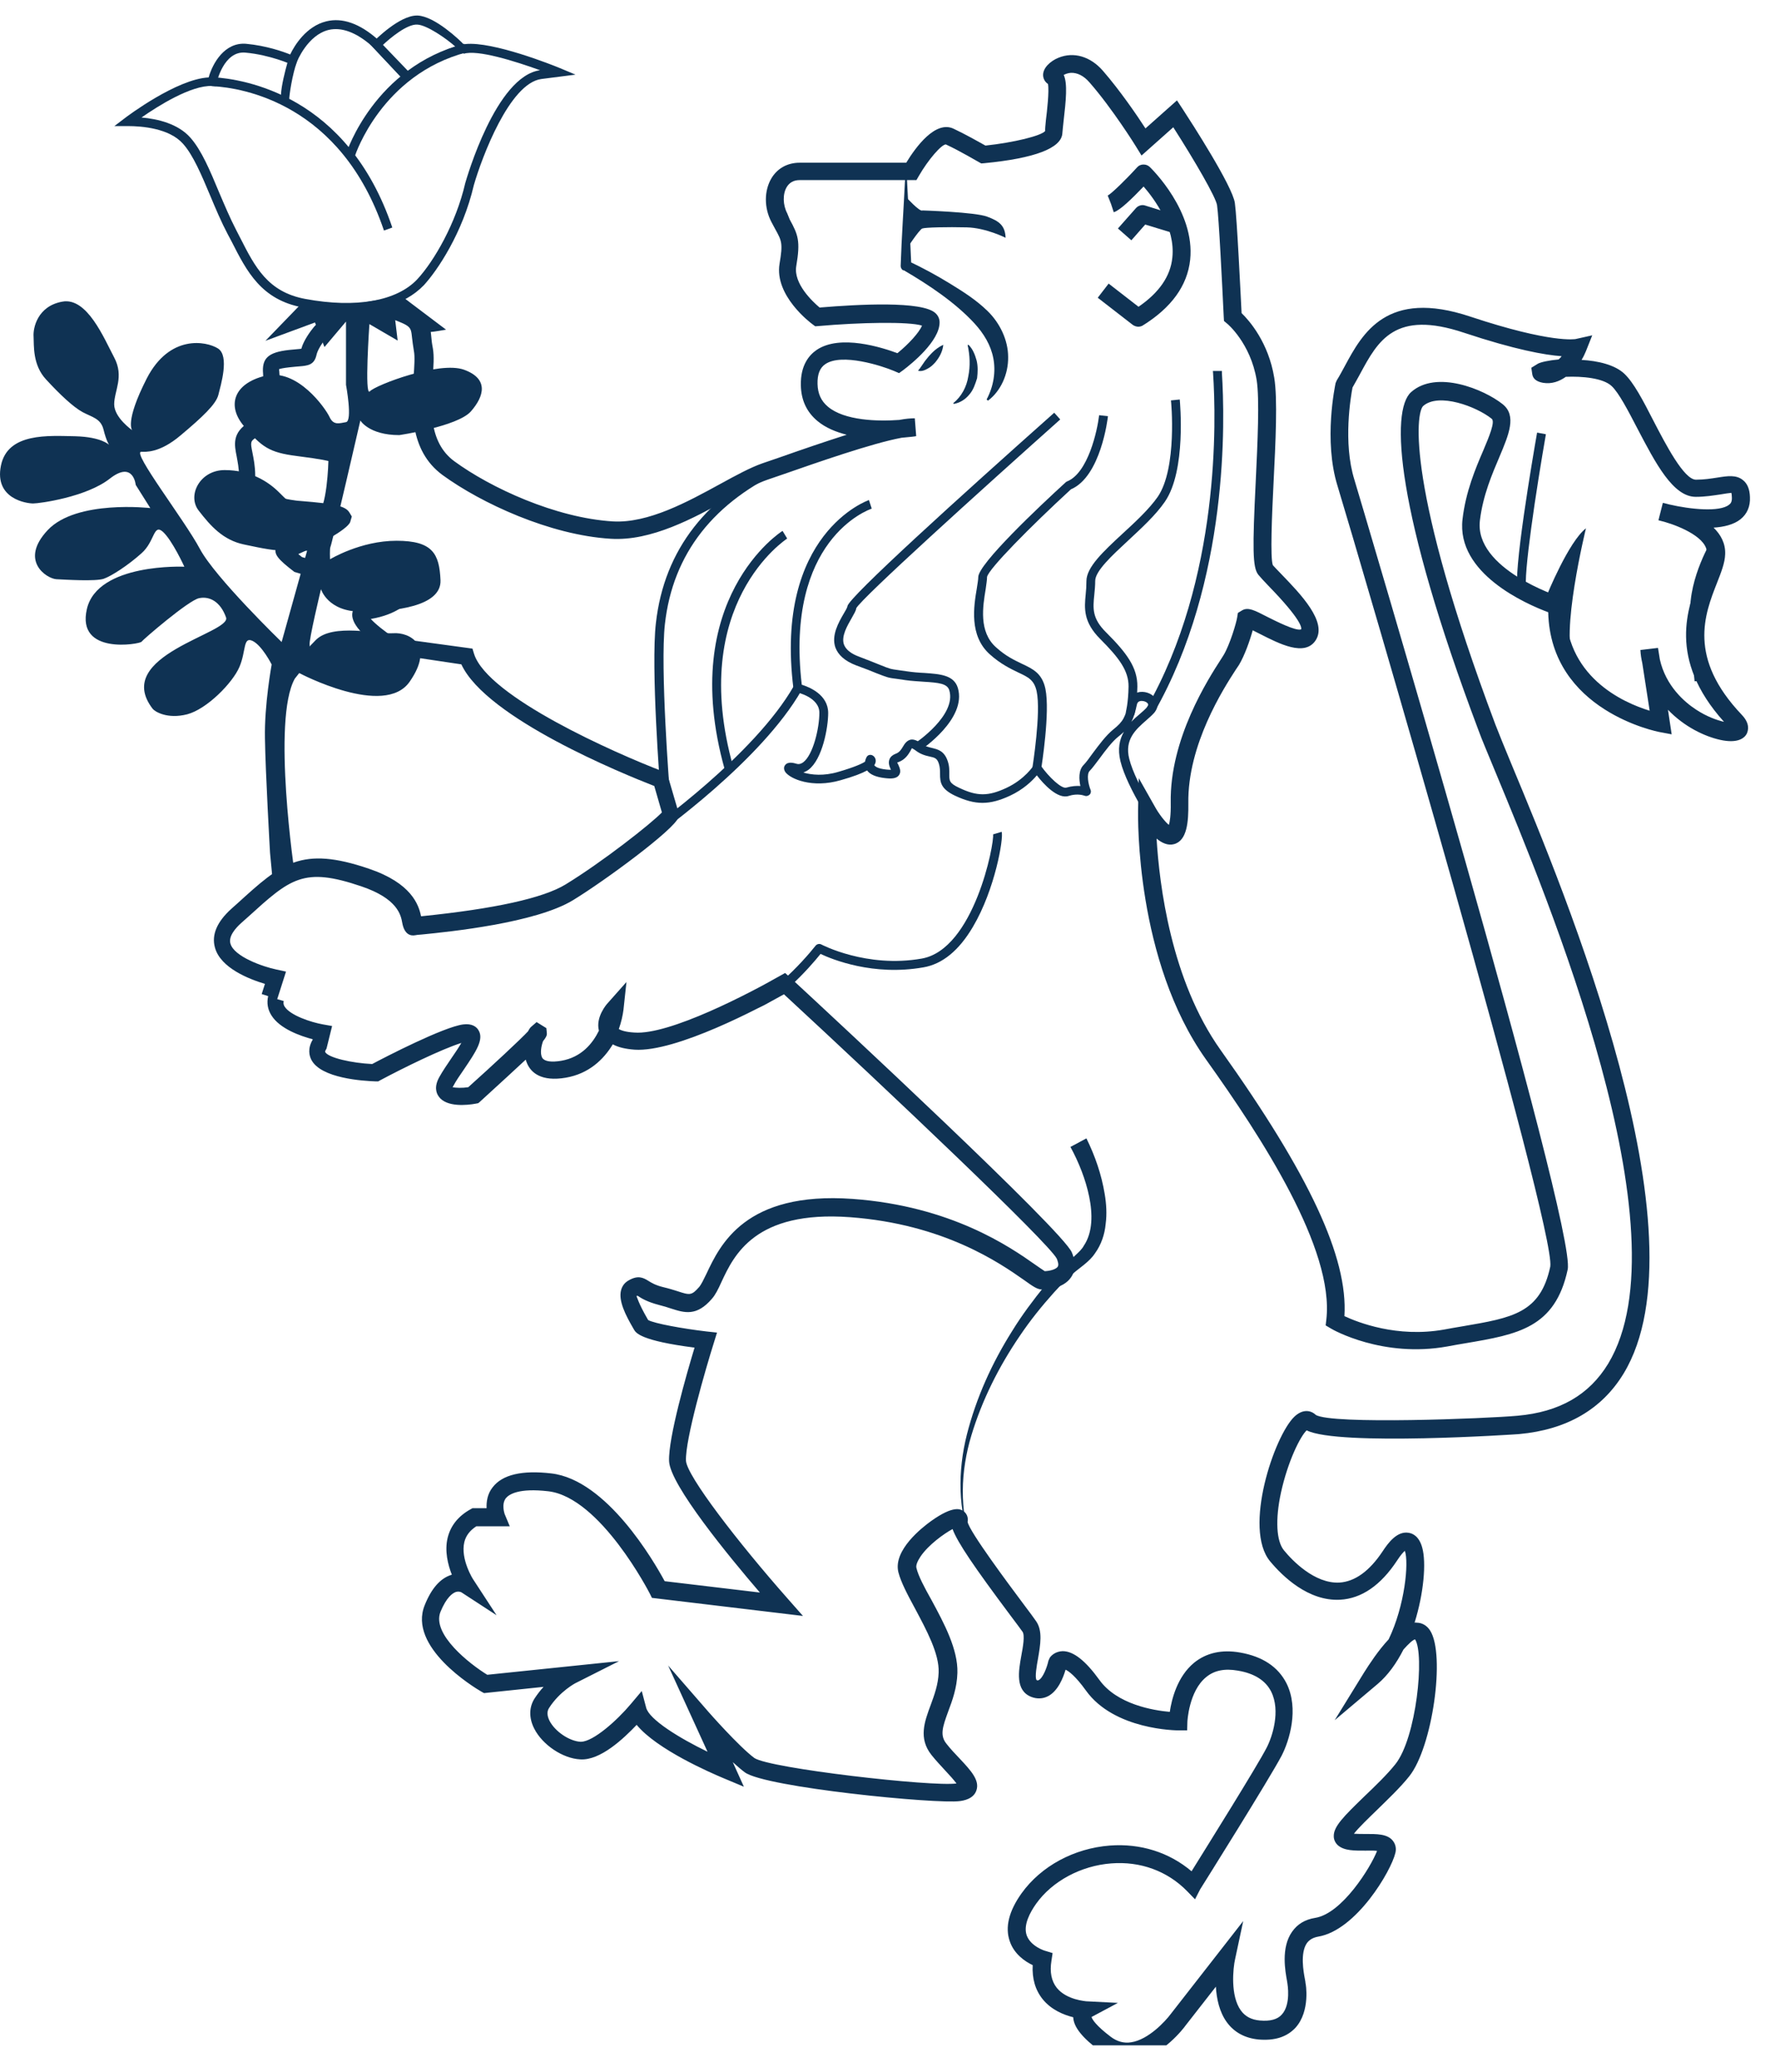 <svg width="60" height="70" viewBox="0 0 60 70" fill="none" xmlns="http://www.w3.org/2000/svg">
<g clip-path="url(#clip0_962_16295)">
<path d="M13.998 30.988C13.99 30.988 13.998 30.988 13.998 30.988C13.99 30.988 13.998 30.988 13.998 30.988ZM36.896 68.15C36.92 68.229 37.045 68.44 37.554 68.824C37.765 68.98 37.992 69.043 38.235 69.004C38.822 68.918 39.401 68.283 39.574 68.049L42.024 64.909L41.75 66.193C41.679 66.506 41.585 67.438 41.946 67.931C42.094 68.135 42.306 68.244 42.587 68.268C42.924 68.299 43.182 68.236 43.331 68.064C43.644 67.72 43.519 67.031 43.519 67.023L43.503 66.921C43.449 66.616 43.292 65.81 43.676 65.269C43.856 65.011 44.114 64.855 44.459 64.8C45.374 64.651 46.337 63.085 46.549 62.537C46.439 62.522 46.275 62.529 46.157 62.529C45.789 62.529 45.445 62.537 45.226 62.349C45.14 62.271 45.085 62.161 45.085 62.044C45.077 61.715 45.414 61.379 46.118 60.697C46.478 60.353 46.885 59.962 47.167 59.609C47.88 58.717 48.161 55.891 47.833 55.39C47.762 55.405 47.621 55.531 47.441 55.734C47.206 56.196 46.917 56.603 46.564 56.901L45.116 58.122L46.11 56.509C46.283 56.235 46.588 55.766 46.94 55.39C47.488 54.255 47.629 52.798 47.488 52.399C47.433 52.446 47.347 52.54 47.23 52.72C46.674 53.566 46.024 54.012 45.296 54.051C44.224 54.106 43.355 53.26 42.932 52.752C42.016 51.648 43.073 48.516 43.754 47.866C44.044 47.592 44.318 47.655 44.474 47.804C44.991 48.14 50.275 47.929 51.293 47.835C52.718 47.71 53.72 47.13 54.362 46.074C57.031 41.651 52.311 30.33 50.541 26.064C50.291 25.453 50.087 24.983 49.978 24.678C47.175 17.241 46.995 13.875 47.7 13.248C48.553 12.489 50.166 13.155 50.792 13.655C51.277 14.039 51.003 14.681 50.69 15.425C50.44 16.012 50.126 16.74 50.025 17.585C49.829 19.222 52.686 20.153 52.718 20.161L52.929 20.232L52.921 20.459C52.866 22.854 54.863 23.739 55.763 24.013L55.513 22.4C55.481 22.259 55.458 22.118 55.45 21.962L56.045 21.891L56.108 22.283C56.311 23.183 56.945 23.723 57.329 23.974C57.697 24.216 58.041 24.334 58.276 24.389C56.358 22.259 57.047 20.513 57.462 19.456C57.587 19.143 57.689 18.877 57.697 18.689C57.72 18.188 56.836 17.797 56.264 17.632C56.162 17.609 56.092 17.585 56.06 17.578L56.209 16.991C56.241 16.998 56.319 17.014 56.428 17.045C57.141 17.21 58.127 17.311 58.448 17.053C58.503 17.014 58.55 16.951 58.542 16.803C58.534 16.622 58.519 16.654 58.511 16.654C58.472 16.654 58.276 16.685 58.135 16.709C57.916 16.74 57.642 16.787 57.321 16.787C56.554 16.787 55.967 15.66 55.34 14.462C55.035 13.875 54.722 13.272 54.479 13.045C54.19 12.771 53.477 12.708 52.929 12.732C52.71 12.888 52.452 12.982 52.162 12.935C51.943 12.896 51.817 12.802 51.794 12.638L51.763 12.426L51.99 12.286C52.099 12.231 52.358 12.176 52.686 12.145C52.725 12.113 52.757 12.074 52.788 12.035C52.224 11.996 51.215 11.816 49.492 11.244C47.152 10.461 46.58 11.511 45.977 12.63C45.891 12.787 45.805 12.943 45.719 13.092C45.664 13.382 45.39 14.947 45.782 16.208C45.86 16.458 53.305 41.455 52.992 42.895C52.569 44.868 51.301 45.087 49.539 45.385C49.344 45.416 49.132 45.455 48.921 45.494C46.745 45.886 45.053 44.931 44.983 44.884L44.811 44.782L44.834 44.586C45.108 42.206 42.65 38.433 40.771 35.803C38.376 32.444 38.47 27.59 38.47 27.387L38.493 26.291L39.033 27.246C39.174 27.504 39.378 27.763 39.511 27.872C39.542 27.77 39.581 27.559 39.574 27.128C39.534 24.968 40.842 22.94 41.272 22.275L41.366 22.126C41.57 21.782 41.789 21.061 41.82 20.858L41.844 20.709L42 20.615C42.196 20.513 42.4 20.615 42.838 20.842C43.104 20.975 43.809 21.335 43.981 21.265C44.005 21.21 43.989 20.936 42.877 19.793C42.728 19.637 42.603 19.503 42.533 19.417C42.337 19.167 42.337 18.525 42.447 16.27C42.509 14.963 42.58 13.475 42.478 12.841C42.274 11.597 41.484 10.931 41.476 10.931L41.374 10.845L41.366 10.712C41.311 9.585 41.202 7.338 41.139 6.931C41.1 6.665 40.388 5.435 39.66 4.3L38.587 5.255L38.399 4.95C38.391 4.934 37.601 3.666 36.826 2.782C36.63 2.555 36.411 2.453 36.199 2.461C36.098 2.468 36.019 2.5 35.957 2.531C36.09 2.829 36.035 3.377 35.949 4.12C35.933 4.277 35.917 4.41 35.91 4.512C35.871 5.005 34.986 5.349 33.272 5.514L33.17 5.522L33.084 5.475C33.076 5.475 32.45 5.099 31.972 4.88C31.823 4.88 31.377 5.396 31.064 5.937L30.978 6.085H27.032C26.836 6.085 26.688 6.164 26.594 6.32C26.453 6.555 26.461 6.923 26.609 7.205L26.695 7.416C26.977 7.933 27.063 8.136 26.915 8.997C26.821 9.585 27.463 10.187 27.705 10.391C29.028 10.281 31.173 10.164 31.62 10.579C31.714 10.665 31.761 10.775 31.761 10.892C31.761 11.526 30.821 12.286 30.532 12.505L30.39 12.607L30.226 12.536C29.803 12.356 28.457 11.925 27.901 12.301C27.713 12.426 27.627 12.646 27.635 12.974C27.643 13.295 27.752 13.546 27.987 13.742C28.543 14.211 29.67 14.243 30.398 14.188C30.602 14.149 30.782 14.133 30.923 14.133L30.97 14.736C30.946 14.744 30.759 14.767 30.477 14.791C29.467 14.979 27.596 15.636 26.515 16.012L25.944 16.208C25.576 16.333 25.098 16.591 24.597 16.873C23.447 17.507 22.014 18.29 20.644 18.204C18.585 18.079 16.26 16.998 14.96 16.051C13.81 15.206 13.911 13.765 13.982 12.716C14.005 12.372 14.029 12.051 13.99 11.855C13.958 11.675 13.943 11.526 13.927 11.401C13.888 11.033 13.888 11.017 13.183 10.751C12.306 10.422 11.555 10.681 10.944 11.526C10.741 11.808 10.71 11.941 10.694 12.011C10.616 12.332 10.404 12.356 10.114 12.379C10.028 12.387 9.919 12.395 9.778 12.411C9.574 12.434 9.473 12.458 9.433 12.473C9.433 12.497 9.441 12.528 9.441 12.559C9.457 12.74 9.48 13.014 9.339 13.366C9.238 13.624 9.222 13.789 9.214 13.93C9.199 14.243 9.144 14.477 8.682 14.767C8.455 14.908 8.463 14.939 8.533 15.292C8.572 15.495 8.627 15.746 8.627 16.075C8.627 16.787 10.005 16.912 10.068 16.92L10.169 16.928C11.344 17.022 11.68 17.1 11.813 17.319L11.892 17.452L11.837 17.64C11.735 17.899 10.725 18.439 10.083 18.721C10.122 18.752 10.169 18.791 10.208 18.822L14.091 19.965L13.81 20.318C13.77 20.365 13.426 20.764 12.534 20.913C12.69 21.085 13.003 21.335 13.332 21.555L15.97 21.915L16.025 22.095C16.487 23.543 20.785 25.445 22.405 26.064L22.546 26.119L22.961 27.536L22.93 27.622C22.797 28.029 20.433 29.767 19.368 30.416C18.108 31.184 15.211 31.481 14.256 31.575C14.138 31.583 14.068 31.591 14.037 31.599C13.88 31.63 13.669 31.575 13.598 31.184C13.551 30.918 13.442 30.362 12.213 29.947C10.255 29.281 9.817 29.681 8.377 30.988L8.165 31.176C7.954 31.364 7.719 31.638 7.789 31.881C7.907 32.319 8.885 32.663 9.339 32.757L9.668 32.828L9.371 33.759L9.59 33.822C9.574 33.892 9.582 33.947 9.621 34.01C9.809 34.307 10.514 34.542 10.921 34.613L11.226 34.667L11.038 35.427C11.015 35.466 10.983 35.521 10.991 35.544C11.093 35.74 11.899 35.92 12.581 35.951C13.035 35.709 14.992 34.699 15.657 34.613C15.963 34.574 16.111 34.699 16.174 34.808C16.369 35.121 16.08 35.544 15.688 36.124C15.547 36.327 15.407 36.531 15.313 36.711C15.305 36.718 15.305 36.726 15.297 36.734C15.407 36.758 15.626 36.766 15.829 36.734C16.675 35.975 17.575 35.137 17.849 34.847C17.888 34.769 17.927 34.714 17.967 34.683L18.139 34.534L18.468 34.738L18.483 34.887C18.491 34.957 18.491 35.012 18.358 35.176C18.303 35.317 18.241 35.599 18.334 35.748C18.413 35.865 18.64 35.897 18.969 35.842C19.657 35.724 20.033 35.255 20.245 34.824C20.127 34.37 20.503 33.931 20.55 33.885L21.176 33.18L21.075 34.119C21.051 34.3 21.004 34.526 20.918 34.769C20.996 34.816 21.153 34.871 21.442 34.887C22.625 34.981 25.372 33.54 26.343 32.984L26.539 32.875L26.703 33.023C28.238 34.44 35.917 41.572 36.231 42.316C36.403 42.723 36.317 42.997 36.207 43.154C35.949 43.537 35.393 43.569 35.229 43.569C35.064 43.569 34.931 43.475 34.602 43.24C33.796 42.676 31.909 41.361 28.731 41.126C25.521 40.891 24.809 42.41 24.386 43.318C24.276 43.561 24.183 43.749 24.065 43.882C23.548 44.484 23.141 44.359 22.679 44.211C22.562 44.171 22.437 44.132 22.28 44.093C21.889 43.991 21.693 43.874 21.576 43.796C21.568 43.788 21.552 43.78 21.544 43.78C21.536 43.78 21.529 43.788 21.513 43.796C21.536 43.811 21.56 43.999 21.896 44.578L21.912 44.602C22.124 44.719 23.079 44.892 23.877 44.986L24.237 45.025L24.128 45.377C23.854 46.246 23.157 48.649 23.188 49.354C23.212 49.863 24.95 52.117 26.617 54.004L27.142 54.599L22.037 53.988L21.967 53.847C21.951 53.816 20.299 50.599 18.538 50.387C17.536 50.27 17.207 50.489 17.098 50.622C16.941 50.834 17.058 51.147 17.058 51.154L17.231 51.569H16.103C15.884 51.71 15.751 51.883 15.696 52.102C15.555 52.681 16.002 53.386 16.009 53.386L16.785 54.575L15.595 53.8C15.595 53.8 15.508 53.754 15.399 53.793C15.297 53.832 15.094 53.965 14.89 54.458C14.585 55.218 15.884 56.227 16.471 56.587L20.926 56.126L19.47 56.861C19.462 56.861 18.922 57.143 18.561 57.707C18.483 57.824 18.491 57.973 18.577 58.145C18.765 58.505 19.243 58.827 19.618 58.85H19.634C20.057 58.85 20.871 58.114 21.317 57.582L21.693 57.136L21.842 57.699C21.944 58.098 22.961 58.725 23.916 59.187L22.585 56.274L23.948 57.84C23.955 57.848 24.965 58.999 25.498 59.398C26.014 59.75 31.51 60.377 32.332 60.259C32.246 60.142 32.089 59.969 31.964 59.836C31.808 59.664 31.635 59.484 31.486 59.296C31.04 58.733 31.252 58.169 31.455 57.621C31.581 57.276 31.714 56.924 31.729 56.509C31.753 55.875 31.314 55.069 30.931 54.349C30.672 53.871 30.453 53.456 30.367 53.119C30.187 52.376 31.173 51.608 31.479 51.389C32.238 50.849 32.465 50.998 32.551 51.045C32.676 51.123 32.739 51.272 32.708 51.421C32.763 51.742 34.101 53.534 34.61 54.215C34.806 54.474 34.955 54.677 35.025 54.779C35.252 55.108 35.166 55.578 35.088 56.039C35.049 56.251 34.97 56.689 35.041 56.767C35.08 56.783 35.096 56.775 35.111 56.767C35.252 56.697 35.393 56.337 35.44 56.11L35.487 56.008C35.557 55.906 35.706 55.797 35.917 55.789H35.925C36.285 55.789 36.693 56.11 37.162 56.76C37.757 57.59 38.994 57.793 39.542 57.84C39.605 57.417 39.793 56.65 40.364 56.18C40.779 55.844 41.304 55.726 41.922 55.836C42.681 55.969 43.206 56.321 43.488 56.877C43.918 57.738 43.582 58.819 43.323 59.32C42.901 60.118 40.662 63.688 40.568 63.837L40.395 64.173L40.129 63.899C39.464 63.218 38.548 62.882 37.562 62.96C36.536 63.038 35.565 63.563 35.025 64.322C34.814 64.62 34.587 65.042 34.704 65.387C34.837 65.763 35.315 65.911 35.323 65.911L35.581 65.99L35.542 66.248C35.479 66.632 35.542 66.937 35.722 67.164C36.058 67.579 36.7 67.61 36.708 67.618L37.789 67.673L36.896 68.15ZM38.086 69.614C37.765 69.614 37.468 69.513 37.186 69.301C36.591 68.855 36.293 68.495 36.278 68.158C35.965 68.08 35.542 67.915 35.244 67.547C34.994 67.234 34.884 66.851 34.908 66.397C34.657 66.279 34.281 66.029 34.133 65.59C33.968 65.121 34.101 64.573 34.532 63.97C35.19 63.054 36.301 62.451 37.515 62.357C38.548 62.279 39.519 62.584 40.278 63.226C40.842 62.318 42.478 59.703 42.815 59.053C43.01 58.678 43.292 57.809 42.971 57.159C42.783 56.783 42.407 56.541 41.844 56.447C41.398 56.368 41.045 56.439 40.771 56.666C40.184 57.143 40.137 58.169 40.137 58.177L40.129 58.466H39.847C39.761 58.466 37.663 58.451 36.708 57.12C36.348 56.619 36.121 56.462 36.019 56.415C35.941 56.681 35.769 57.128 35.432 57.308C35.252 57.402 35.049 57.41 34.853 57.331C34.313 57.112 34.43 56.462 34.524 55.938C34.579 55.648 34.649 55.249 34.563 55.131C34.493 55.03 34.344 54.834 34.156 54.583C32.927 52.939 32.371 52.125 32.199 51.663C31.909 51.82 31.393 52.188 31.119 52.587C31.009 52.752 30.954 52.892 30.978 52.978C31.04 53.245 31.252 53.644 31.486 54.059C31.909 54.842 32.387 55.726 32.363 56.525C32.348 57.034 32.191 57.456 32.05 57.832C31.855 58.365 31.768 58.639 31.995 58.92C32.136 59.1 32.293 59.265 32.442 59.421C32.825 59.828 33.123 60.157 33.005 60.494C32.904 60.791 32.559 60.838 32.45 60.854C31.674 60.964 25.866 60.392 25.177 59.883C25.059 59.797 24.918 59.672 24.77 59.539L25.145 60.369L24.433 60.071C24.026 59.899 22.21 59.116 21.521 58.279C21.082 58.74 20.292 59.492 19.611 59.445C19.023 59.414 18.342 58.959 18.061 58.411C17.873 58.044 17.881 57.676 18.076 57.378C18.17 57.237 18.272 57.104 18.374 56.995L16.362 57.206L16.276 57.159C16.017 57.01 13.778 55.648 14.358 54.231C14.585 53.667 14.882 53.331 15.25 53.213C15.258 53.213 15.266 53.206 15.274 53.206C15.14 52.869 15.023 52.399 15.133 51.953C15.234 51.546 15.493 51.225 15.9 50.998L15.97 50.959H16.448C16.44 50.747 16.471 50.481 16.651 50.254C16.98 49.824 17.646 49.667 18.64 49.784C20.511 50.004 22.1 52.744 22.468 53.425L25.686 53.808C24.644 52.595 22.648 50.168 22.617 49.37C22.585 48.587 23.212 46.41 23.478 45.533C21.646 45.299 21.497 45.032 21.435 44.931L21.403 44.876C21.153 44.445 20.895 43.952 20.996 43.584C21.035 43.443 21.122 43.334 21.247 43.263C21.56 43.083 21.732 43.161 21.92 43.279C22.022 43.342 22.155 43.428 22.452 43.498C22.617 43.537 22.765 43.584 22.891 43.623C23.321 43.764 23.376 43.78 23.642 43.475C23.705 43.396 23.791 43.224 23.877 43.044C24.339 42.065 25.184 40.249 28.817 40.508C32.16 40.75 34.148 42.136 34.994 42.731C35.119 42.817 35.252 42.911 35.315 42.95C35.518 42.942 35.698 42.88 35.753 42.801C35.8 42.731 35.753 42.606 35.722 42.527C35.44 41.979 29.991 36.82 26.5 33.595C25.725 34.033 22.852 35.56 21.45 35.466C21.145 35.443 20.902 35.388 20.714 35.286C20.401 35.803 19.9 36.28 19.125 36.413C18.295 36.554 17.959 36.241 17.826 35.951C17.802 35.904 17.787 35.85 17.771 35.803C17.426 36.124 16.933 36.578 16.229 37.22L16.166 37.274L16.08 37.29C15.79 37.345 15.094 37.415 14.835 37.055C14.741 36.93 14.671 36.711 14.851 36.39C14.96 36.194 15.109 35.975 15.258 35.756C15.36 35.607 15.501 35.403 15.595 35.239C14.937 35.443 13.63 36.084 12.854 36.499L12.784 36.538H12.706C12.275 36.523 10.843 36.437 10.522 35.803C10.459 35.677 10.389 35.435 10.569 35.129V35.114C10.154 35.004 9.457 34.761 9.175 34.307C9.05 34.112 9.011 33.885 9.065 33.657L8.846 33.587L8.956 33.243C8.431 33.086 7.453 32.71 7.265 32.014C7.147 31.583 7.335 31.145 7.821 30.706L8.032 30.518C9.504 29.18 10.177 28.569 12.471 29.352C13.903 29.837 14.154 30.565 14.232 30.957C14.24 30.957 14.248 30.957 14.256 30.957C16.722 30.706 18.358 30.346 19.117 29.884C20.37 29.117 22.006 27.833 22.374 27.45L22.116 26.557C21.09 26.158 16.44 24.271 15.595 22.447L13.129 22.079C12.244 21.508 11.837 21.038 11.915 20.686C11.939 20.568 12.04 20.357 12.416 20.31C12.604 20.286 12.753 20.247 12.886 20.208L9.95 19.323C9.379 18.885 9.253 18.721 9.332 18.501L9.402 18.298L9.645 18.29C9.77 18.251 10.514 17.883 10.991 17.609C10.694 17.57 10.341 17.538 10.185 17.531L10.075 17.523C9.152 17.445 8.079 17.022 8.079 16.082C8.079 15.816 8.032 15.605 8.001 15.425C7.922 15.033 7.836 14.626 8.416 14.266C8.651 14.117 8.651 14.094 8.666 13.906C8.674 13.734 8.69 13.499 8.831 13.155C8.917 12.935 8.901 12.779 8.893 12.63C8.846 12.105 9.065 11.902 9.77 11.824C9.919 11.808 10.028 11.8 10.114 11.792C10.138 11.792 10.162 11.784 10.185 11.784C10.224 11.651 10.302 11.463 10.506 11.182C11.062 10.415 11.892 10.297 12.534 10.18C12.823 10.125 13.136 10.078 13.45 10.203C14.397 10.563 14.522 10.759 14.577 11.362C14.585 11.471 14.6 11.604 14.632 11.769C14.679 12.035 14.655 12.379 14.624 12.779C14.553 13.742 14.475 14.932 15.352 15.581C16.581 16.482 18.781 17.499 20.714 17.617C21.912 17.687 23.251 16.951 24.339 16.356C24.895 16.051 25.372 15.793 25.779 15.652L26.351 15.456C27.126 15.182 27.909 14.916 28.621 14.689C28.253 14.595 27.909 14.454 27.635 14.227C27.267 13.922 27.079 13.515 27.071 13.014C27.056 12.34 27.353 11.996 27.604 11.824C28.402 11.283 29.827 11.745 30.336 11.933C30.712 11.628 31.072 11.236 31.166 11.002C30.727 10.861 29.067 10.892 27.666 11.017L27.557 11.025L27.463 10.955C27.408 10.915 26.171 9.992 26.351 8.911C26.468 8.215 26.429 8.144 26.194 7.721L26.077 7.502C25.826 7.025 25.826 6.445 26.077 6.023C26.28 5.686 26.617 5.498 27.032 5.498H30.633C30.962 4.958 31.62 4.065 32.23 4.347C32.63 4.535 33.115 4.809 33.311 4.919C34.266 4.817 35.197 4.59 35.33 4.426C35.323 4.371 35.338 4.23 35.354 4.065C35.393 3.76 35.471 3.063 35.424 2.836C35.33 2.774 35.268 2.672 35.26 2.555C35.244 2.296 35.51 2.061 35.777 1.952C36.293 1.74 36.857 1.905 37.28 2.39C37.859 3.056 38.431 3.893 38.72 4.339L39.785 3.392L39.981 3.69C40.262 4.12 41.664 6.289 41.742 6.86C41.812 7.346 41.938 9.968 41.969 10.579C42.227 10.829 42.877 11.565 43.073 12.763C43.19 13.468 43.12 14.916 43.049 16.325C42.995 17.398 42.932 18.861 43.026 19.096C43.065 19.143 43.182 19.261 43.316 19.402C43.973 20.083 44.873 21.014 44.474 21.633C44.106 22.197 43.253 21.758 42.564 21.406C42.493 21.375 42.415 21.328 42.345 21.296C42.251 21.641 42.071 22.149 41.883 22.463C41.859 22.502 41.82 22.557 41.773 22.627C41.366 23.253 40.137 25.163 40.169 27.144C40.176 27.763 40.129 28.405 39.683 28.522C39.48 28.577 39.276 28.483 39.096 28.334C39.19 29.892 39.581 33.117 41.257 35.474C44.263 39.693 45.57 42.488 45.445 44.469C45.899 44.68 47.222 45.205 48.811 44.923C49.03 44.884 49.234 44.845 49.438 44.813C51.129 44.524 52.068 44.367 52.404 42.794C52.6 41.502 45.915 18.721 45.21 16.411C44.733 14.869 45.132 13.021 45.147 12.943L45.187 12.849C45.281 12.7 45.367 12.536 45.461 12.364C46.056 11.26 46.878 9.757 49.696 10.696C52.452 11.612 53.25 11.456 53.258 11.456L53.822 11.33L53.61 11.863C53.571 11.957 53.524 12.059 53.461 12.16C54.017 12.192 54.589 12.325 54.91 12.63C55.223 12.927 55.536 13.522 55.888 14.211C56.303 15.01 56.922 16.208 57.329 16.208C57.603 16.208 57.838 16.169 58.049 16.137C58.393 16.082 58.691 16.035 58.918 16.223C59.067 16.341 59.145 16.529 59.153 16.795C59.168 17.108 59.059 17.366 58.832 17.546C58.605 17.726 58.276 17.805 57.924 17.828C58.166 18.063 58.331 18.36 58.315 18.728C58.307 19.018 58.182 19.331 58.041 19.691C57.618 20.764 57.047 22.228 58.879 24.154C59.161 24.451 59.098 24.678 59.043 24.796C58.957 24.952 58.722 25.124 58.151 24.999C57.618 24.882 56.929 24.553 56.382 23.981L56.507 24.811L56.092 24.733C56.053 24.725 52.412 24.028 52.334 20.686C51.598 20.412 49.218 19.378 49.438 17.538C49.547 16.607 49.876 15.832 50.142 15.213C50.33 14.767 50.549 14.251 50.424 14.149C49.907 13.734 48.631 13.256 48.107 13.718C47.856 13.953 47.535 16.466 50.549 24.482C50.667 24.788 50.855 25.25 51.105 25.852C52.913 30.189 57.712 41.721 54.886 46.403C54.15 47.616 52.968 48.305 51.355 48.454C51.293 48.461 45.226 48.868 44.169 48.328C43.958 48.524 43.535 49.362 43.3 50.434C43.104 51.342 43.143 52.07 43.402 52.383C43.684 52.728 44.435 53.511 45.273 53.472C45.797 53.44 46.29 53.088 46.737 52.415C46.932 52.117 47.23 51.726 47.613 51.789C47.77 51.812 47.974 51.922 48.075 52.29C48.216 52.791 48.13 53.824 47.817 54.826C47.84 54.826 47.856 54.818 47.88 54.826C48.068 54.826 48.232 54.92 48.342 55.092C48.866 55.906 48.42 59.038 47.637 60.016C47.332 60.4 46.901 60.807 46.533 61.167C46.267 61.426 45.922 61.754 45.766 61.958C45.883 61.966 46.04 61.966 46.15 61.966C46.533 61.966 46.893 61.958 47.081 62.193C47.175 62.31 47.206 62.459 47.167 62.608C47.026 63.211 45.852 65.215 44.56 65.434C44.388 65.465 44.263 65.536 44.177 65.653C43.942 65.99 44.067 66.639 44.106 66.851C44.122 66.929 44.13 66.984 44.13 67.007C44.138 67.007 44.302 67.947 43.793 68.51C43.503 68.824 43.089 68.957 42.541 68.91C42.079 68.863 41.718 68.667 41.468 68.323C41.218 67.978 41.123 67.532 41.1 67.125L40.067 68.448C40.043 68.487 39.292 69.489 38.337 69.638C38.243 69.614 38.164 69.614 38.086 69.614Z" fill="#0F3253"/>
<path d="M36.724 38.463C37.021 39.066 37.233 39.684 37.342 40.342C37.397 40.671 37.421 41.015 37.374 41.359C37.342 41.704 37.225 42.056 37.014 42.346C36.912 42.502 36.779 42.62 36.646 42.73C36.513 42.839 36.403 42.917 36.285 43.019C36.059 43.223 35.839 43.434 35.628 43.669C35.213 44.131 34.822 44.616 34.469 45.141C33.765 46.174 33.193 47.309 32.833 48.507C32.473 49.705 32.418 51.02 32.857 52.218C32.371 51.043 32.371 49.705 32.684 48.468C32.998 47.231 33.53 46.057 34.211 44.976C34.548 44.428 34.931 43.919 35.338 43.418C35.55 43.176 35.769 42.941 36.004 42.714C36.121 42.612 36.27 42.495 36.372 42.393C36.473 42.299 36.575 42.205 36.638 42.087C36.943 41.633 36.935 41.007 36.818 40.436C36.7 39.856 36.466 39.269 36.184 38.752L36.724 38.463Z" fill="#0F3253"/>
<path d="M25.192 34.141C25.161 34.141 25.13 34.141 25.098 34.133L25.13 33.836C25.842 33.914 27.134 32.505 27.572 31.949C27.619 31.895 27.698 31.879 27.76 31.91C27.776 31.918 29.294 32.717 31.158 32.388C32.927 32.075 33.616 28.497 33.569 28.192L33.859 28.105C33.929 28.317 33.639 30.047 32.888 31.315C32.418 32.114 31.855 32.576 31.212 32.685C29.521 32.983 28.136 32.419 27.737 32.231C27.384 32.669 26.116 34.141 25.192 34.141Z" fill="#0F3253"/>
<path d="M38.477 11.039C38.415 11.039 38.344 11.015 38.289 10.976L37.107 10.06L37.475 9.582L38.485 10.365C39.182 9.888 39.566 9.332 39.628 8.706C39.738 7.696 39.025 6.725 38.657 6.302C38.274 6.702 37.859 7.109 37.648 7.171L37.46 6.6L37.554 6.889L37.444 6.608C37.569 6.545 38.062 6.067 38.438 5.653C38.493 5.59 38.571 5.559 38.65 5.559C38.751 5.559 38.806 5.59 38.869 5.645C38.931 5.707 40.403 7.14 40.231 8.776C40.137 9.653 39.597 10.397 38.626 10.999C38.587 11.023 38.532 11.039 38.477 11.039Z" fill="#0F3253"/>
<path d="M38.243 8.119L37.789 7.72L38.399 7.031C38.477 6.945 38.603 6.906 38.712 6.945L39.816 7.289L39.636 7.869L38.712 7.587L38.243 8.119Z" fill="#0F3253"/>
<path d="M30.657 6.045C30.704 7.024 30.766 8.002 30.805 8.981L30.712 8.824C31.189 9.051 31.643 9.294 32.089 9.568C32.535 9.842 32.99 10.124 33.389 10.515C33.788 10.906 34.078 11.478 34.078 12.065C34.086 12.644 33.827 13.216 33.397 13.537L33.35 13.498C33.592 13.044 33.663 12.55 33.577 12.104C33.491 11.658 33.256 11.274 32.943 10.93C32.293 10.225 31.416 9.638 30.547 9.129L30.531 9.137C30.477 9.106 30.445 9.043 30.445 8.988C30.477 8.01 30.547 7.031 30.594 6.053H30.657V6.045Z" fill="#0F3253"/>
<path d="M31.886 11.65C31.862 11.885 31.753 12.073 31.619 12.238C31.549 12.316 31.471 12.394 31.369 12.449C31.275 12.504 31.157 12.559 31.032 12.527C31.11 12.433 31.157 12.355 31.212 12.277C31.267 12.191 31.33 12.12 31.392 12.042C31.525 11.893 31.666 11.752 31.886 11.65Z" fill="#0F3253"/>
<path d="M32.739 11.65C32.888 11.799 32.958 11.987 33.013 12.183C33.06 12.378 33.052 12.574 33.029 12.778C32.966 12.973 32.904 13.177 32.763 13.334C32.63 13.498 32.442 13.615 32.238 13.647L32.222 13.623C32.504 13.396 32.676 13.067 32.731 12.715C32.802 12.371 32.786 12.003 32.708 11.658L32.739 11.65Z" fill="#0F3253"/>
<path d="M30.625 6.656C30.625 6.656 31.095 7.173 31.181 7.11C31.181 7.11 32.974 7.165 33.373 7.322C33.773 7.47 33.976 7.619 33.992 8.034C33.992 8.034 33.326 7.697 32.677 7.682C32.027 7.666 31.275 7.682 31.174 7.721C31.072 7.76 30.618 8.449 30.618 8.449V6.656H30.625Z" fill="#0F3253"/>
<path d="M22.327 26.769C22.311 26.597 21.998 22.542 22.171 21.054C22.452 18.565 23.901 16.717 26.476 15.551L26.601 15.825C24.128 16.936 22.742 18.706 22.476 21.086C22.311 22.542 22.632 26.699 22.64 26.738L22.327 26.769Z" fill="#0F3253"/>
<path d="M24.496 25.993C22.883 20.231 26.414 17.953 26.453 17.938L26.609 18.196C26.578 18.219 23.235 20.388 24.785 25.915L24.496 25.993Z" fill="#0F3253"/>
<path d="M38.595 23.684C38.587 23.684 38.579 23.684 38.563 23.684C38.493 23.692 38.446 23.731 38.43 23.809C38.376 24.052 38.329 24.232 38.242 24.388C38.336 24.287 38.446 24.193 38.54 24.114C38.626 24.044 38.697 23.974 38.767 23.903C38.83 23.833 38.814 23.801 38.806 23.786C38.783 23.731 38.689 23.684 38.595 23.684ZM39.135 28.162C39.096 28.099 38.102 26.651 37.874 25.719C37.773 25.304 37.843 24.983 37.992 24.725C37.937 24.78 37.882 24.827 37.812 24.882C37.593 25.054 37.366 25.359 37.17 25.625C37.037 25.798 36.927 25.954 36.833 26.048C36.724 26.158 36.786 26.494 36.865 26.69C36.888 26.745 36.873 26.815 36.825 26.855C36.779 26.894 36.716 26.909 36.661 26.886C36.653 26.886 36.434 26.792 36.121 26.894C35.753 27.011 35.275 26.494 35.048 26.197C34.892 26.385 34.594 26.674 34.14 26.886C33.444 27.207 32.974 27.207 32.285 26.886C31.807 26.659 31.776 26.439 31.776 26.15C31.776 26.04 31.776 25.931 31.737 25.805C31.674 25.617 31.604 25.602 31.432 25.563C31.291 25.531 31.119 25.492 30.931 25.343C30.852 25.289 30.821 25.281 30.821 25.281C30.821 25.289 30.79 25.336 30.774 25.375C30.703 25.492 30.602 25.665 30.367 25.751C30.336 25.758 30.328 25.766 30.328 25.766C30.336 25.774 30.359 25.829 30.375 25.86C30.414 25.954 30.469 26.072 30.39 26.189C30.304 26.314 30.116 26.314 29.921 26.291C29.623 26.259 29.412 26.173 29.31 26.032C29.138 26.126 28.864 26.236 28.418 26.361C27.447 26.643 26.711 26.314 26.547 26.087C26.468 25.97 26.515 25.876 26.539 25.852C26.633 25.719 26.844 25.782 26.922 25.805C27.001 25.829 27.071 25.813 27.149 25.758C27.486 25.508 27.697 24.6 27.697 24.083C27.697 23.559 26.946 23.394 26.938 23.394C26.875 23.379 26.828 23.332 26.821 23.269C26.163 18.024 29.341 16.904 29.373 16.896L29.467 17.186C29.349 17.225 26.531 18.235 27.102 23.136C27.361 23.214 27.995 23.473 27.995 24.091C27.995 24.584 27.799 25.657 27.329 26.009C27.275 26.048 27.212 26.079 27.157 26.103C27.431 26.181 27.838 26.228 28.339 26.079C28.903 25.915 29.146 25.798 29.24 25.735C29.255 25.649 29.287 25.594 29.294 25.578C29.318 25.539 29.349 25.516 29.388 25.508C29.427 25.5 29.474 25.508 29.506 25.531C29.561 25.563 29.615 25.641 29.6 25.743C29.592 25.774 29.584 25.813 29.553 25.852C29.576 25.892 29.662 25.97 29.96 26.001C30.03 26.009 30.085 26.009 30.116 26.009C30.116 26.001 30.116 26.001 30.109 25.993C30.069 25.899 30.015 25.782 30.069 25.649C30.101 25.571 30.171 25.508 30.273 25.469C30.406 25.422 30.461 25.328 30.523 25.226C30.578 25.132 30.649 25.023 30.782 24.991C30.907 24.968 31.04 25.046 31.119 25.109C31.259 25.218 31.385 25.242 31.51 25.273C31.698 25.32 31.917 25.367 32.034 25.712C32.097 25.892 32.089 26.04 32.089 26.158C32.089 26.369 32.081 26.463 32.426 26.62C33.029 26.909 33.404 26.909 34.023 26.62C34.641 26.33 34.931 25.876 34.931 25.876C34.955 25.829 35.001 25.805 35.056 25.805C35.111 25.805 35.158 25.829 35.181 25.868C35.463 26.267 35.886 26.659 36.043 26.612C36.23 26.557 36.395 26.549 36.52 26.557C36.473 26.338 36.45 26.025 36.63 25.845C36.708 25.766 36.818 25.617 36.935 25.453C37.147 25.171 37.381 24.85 37.632 24.647C37.976 24.373 38.039 24.224 38.148 23.739C38.196 23.535 38.344 23.402 38.54 23.379C38.759 23.355 38.994 23.465 39.088 23.645C39.166 23.794 39.127 23.966 38.994 24.107C38.924 24.185 38.837 24.255 38.751 24.334C38.383 24.655 38.008 24.991 38.172 25.641C38.391 26.518 39.378 27.974 39.393 27.99L39.135 28.162Z" fill="#0F3253"/>
<path d="M31.111 25.352L30.946 25.101C30.962 25.093 32.34 24.162 32.089 23.324C32.019 23.097 31.745 23.066 31.22 23.034C31.032 23.019 30.821 23.011 30.61 22.98L30.336 22.94C30.015 22.901 30.007 22.893 29.623 22.745C29.475 22.682 29.255 22.596 28.934 22.479C28.566 22.338 28.332 22.134 28.238 21.876C28.097 21.469 28.347 21.03 28.52 20.733C28.574 20.647 28.645 20.521 28.645 20.482C28.684 20.185 32.465 16.764 35.636 13.945L35.839 14.172C33.17 16.552 29.122 20.208 28.942 20.553C28.942 20.623 28.872 20.733 28.786 20.889C28.637 21.148 28.433 21.5 28.527 21.774C28.59 21.946 28.762 22.087 29.044 22.189C29.373 22.314 29.584 22.4 29.741 22.463C30.093 22.604 30.093 22.604 30.375 22.643L30.649 22.682C30.86 22.713 31.056 22.729 31.244 22.737C31.784 22.776 32.246 22.807 32.379 23.246C32.684 24.287 31.173 25.305 31.111 25.352Z" fill="#0F3253"/>
<path d="M35.197 25.976L34.9 25.929C34.9 25.913 35.197 24.081 35.041 23.353C34.955 22.977 34.767 22.883 34.414 22.719C34.156 22.594 33.827 22.437 33.467 22.116C32.747 21.482 32.919 20.472 33.021 19.869C33.044 19.713 33.068 19.58 33.068 19.502C33.06 19.063 35.127 17.114 36.019 16.3C36.035 16.284 36.05 16.276 36.066 16.268C36.779 15.986 37.092 14.554 37.154 14.029L37.452 14.061C37.444 14.147 37.209 16.104 36.199 16.534C34.837 17.787 33.412 19.227 33.365 19.494C33.365 19.595 33.342 19.729 33.318 19.909C33.224 20.48 33.076 21.349 33.671 21.873C33.999 22.171 34.289 22.304 34.547 22.429C34.915 22.602 35.228 22.75 35.338 23.275C35.502 24.066 35.205 25.897 35.197 25.976Z" fill="#0F3253"/>
<path d="M38.344 24.153L38.054 24.075C38.054 24.075 38.141 23.746 38.148 23.198C38.156 22.665 37.82 22.219 37.193 21.593C36.614 21.014 36.653 20.559 36.7 20.074C36.716 19.933 36.724 19.792 36.724 19.636C36.724 19.166 37.287 18.641 37.937 18.039C38.383 17.631 38.845 17.201 39.135 16.786C39.8 15.815 39.589 13.553 39.581 13.529L39.879 13.498C39.886 13.592 40.105 15.894 39.377 16.951C39.072 17.397 38.595 17.835 38.141 18.258C37.593 18.767 37.021 19.291 37.021 19.628C37.021 19.792 37.005 19.949 36.99 20.098C36.943 20.559 36.911 20.896 37.397 21.374C38.086 22.062 38.454 22.556 38.446 23.198C38.438 23.793 38.344 24.137 38.344 24.153Z" fill="#0F3253"/>
<path d="M39.01 24.082L38.752 23.934C41.257 19.55 41.108 14.164 41.006 12.621C41.006 12.574 40.998 12.543 40.998 12.535H41.304H41.155H41.304V12.606C41.405 14.164 41.554 19.628 39.01 24.082Z" fill="#0F3253"/>
<path d="M22.1 28.286L21.928 28.043C21.967 28.02 25.498 25.522 26.836 23.174L27.095 23.323C25.725 25.718 22.249 28.176 22.1 28.286Z" fill="#0F3253"/>
<path d="M12.933 1.527L13.763 2.459C14.099 2.13 14.96 1.715 15.391 1.574C15.086 1.3 14.42 0.839 14.099 0.831C13.763 0.815 13.215 1.261 12.933 1.527ZM13.692 2.757L12.502 1.488L12.604 1.426C12.698 1.332 13.504 0.525 14.091 0.525H14.115C14.702 0.549 15.54 1.363 15.634 1.457L15.814 1.637L15.571 1.708C14.921 1.903 13.95 2.295 13.825 2.561L13.692 2.757Z" fill="#0F3253"/>
<path d="M11.704 10.53C11.156 10.53 10.631 10.46 10.24 10.389C8.831 10.131 8.345 9.176 7.828 8.158L7.695 7.908C7.476 7.493 7.288 7.047 7.108 6.616C6.811 5.911 6.529 5.238 6.184 4.855C5.723 4.338 4.814 4.26 4.313 4.26H3.867L4.227 3.986C4.298 3.931 5.973 2.67 7.053 2.616C7.187 2.138 7.594 1.418 8.322 1.48C8.995 1.543 9.559 1.739 9.809 1.841C9.95 1.543 10.349 0.886 11.03 0.721C11.57 0.588 12.158 0.792 12.768 1.332L13.88 2.49L13.661 2.702L12.565 1.551C12.04 1.089 11.539 0.909 11.109 1.011C10.396 1.183 10.036 2.083 10.036 2.091L9.981 2.24L9.833 2.169C9.825 2.169 9.136 1.856 8.298 1.778C7.562 1.708 7.327 2.78 7.327 2.788L7.304 2.913L7.179 2.905C6.458 2.874 5.347 3.579 4.783 3.97C5.331 4.017 6.02 4.181 6.435 4.651C6.811 5.074 7.1 5.763 7.406 6.499C7.586 6.921 7.774 7.368 7.985 7.775L8.118 8.033C8.619 9.019 9.05 9.865 10.318 10.1C12.04 10.421 13.418 10.17 14.107 9.434C14.671 8.824 15.414 7.548 15.727 6.185C15.774 6.029 16.761 2.576 18.256 2.373C17.411 2.068 16.142 1.668 15.673 1.817L15.579 1.527C15.634 1.512 15.665 1.496 15.735 1.488C16.667 1.394 18.687 2.201 18.929 2.302L19.454 2.522L18.295 2.67C17.223 2.819 16.291 5.309 16.017 6.256C15.641 7.876 14.78 9.145 14.326 9.638C13.653 10.335 12.635 10.53 11.704 10.53Z" fill="#0F3253"/>
<path d="M12.979 7.79C11.523 3.492 8.188 2.968 7.202 2.913C7.171 2.913 7.155 2.913 7.147 2.905L7.194 2.607L7.171 2.756L7.186 2.607C8.259 2.67 11.75 3.218 13.261 7.688L12.979 7.79Z" fill="#0F3253"/>
<path d="M12.001 5.26L11.711 5.166C11.719 5.134 12.659 2.269 15.696 1.479L15.774 1.768C12.901 2.52 12.009 5.236 12.001 5.26Z" fill="#0F3253"/>
<path d="M10.169 10.278L8.972 11.515L10.647 10.896L10.968 11.726L11.696 10.865V13.002C11.696 13.002 11.923 14.224 11.696 14.263C11.469 14.302 11.273 14.38 11.14 14.091C11.007 13.801 10.052 12.431 8.964 12.697C7.876 12.963 7.664 13.73 8.259 14.412C8.846 15.1 9.097 15.288 10.021 15.406C10.944 15.523 11.101 15.578 11.101 15.578C11.101 15.578 11.062 17.238 10.702 17.386C10.342 17.535 9.841 17.042 9.441 16.643C9.042 16.243 8.431 15.883 7.594 15.883C6.756 15.883 6.318 16.744 6.717 17.253C7.116 17.77 7.539 18.247 8.244 18.396C8.948 18.545 9.253 18.608 9.731 18.608H10.381L9.52 21.692C9.52 21.692 7.273 19.516 6.756 18.545C6.239 17.574 4.447 15.265 4.775 15.265C4.909 15.265 5.386 15.32 6.106 14.709C6.834 14.098 7.304 13.66 7.382 13.339C7.461 13.018 7.766 12.024 7.367 11.773C6.967 11.523 5.731 11.296 4.963 12.783C4.204 14.271 4.47 14.537 4.47 14.537C4.47 14.537 3.86 14.114 3.86 13.66C3.86 13.206 4.204 12.728 3.86 12.079C3.515 11.429 2.944 10.035 2.106 10.192C1.268 10.341 1.112 11.084 1.135 11.374C1.151 11.664 1.096 12.329 1.558 12.822C2.012 13.316 2.474 13.754 2.795 13.926C3.116 14.098 3.405 14.137 3.499 14.513C3.593 14.897 3.687 15.03 3.687 15.03C3.687 15.03 3.437 14.764 2.544 14.74C1.652 14.725 0.258 14.607 0.031 15.735C-0.196 16.862 0.908 17.011 1.12 17.011C1.331 17.011 2.912 16.799 3.711 16.173C4.509 15.547 4.588 16.384 4.588 16.384L5.081 17.167C5.081 17.167 2.583 16.878 1.613 17.911C0.642 18.944 1.574 19.547 1.902 19.57C2.223 19.586 3.233 19.649 3.507 19.555C3.773 19.461 4.329 19.101 4.783 18.694C5.237 18.294 5.183 17.684 5.504 17.966C5.824 18.255 6.232 19.148 6.232 19.148C6.232 19.148 3.296 19.015 2.936 20.58C2.576 22.146 4.728 21.762 4.783 21.684C4.838 21.606 6.365 20.291 6.725 20.212C7.085 20.134 7.453 20.33 7.641 20.862C7.829 21.395 3.773 22.138 5.159 23.947C5.23 24.041 5.652 24.307 6.326 24.135C6.991 23.962 7.868 23.07 8.095 22.53C8.322 21.997 8.212 21.504 8.533 21.653C8.854 21.802 9.183 22.451 9.183 22.451C9.183 22.451 8.932 23.822 8.956 24.949C8.972 26.076 9.128 28.816 9.128 28.816L9.206 29.638L9.966 29.56C9.966 29.56 9.183 24.315 9.966 22.929L10.115 22.741C10.115 22.741 12.995 24.268 13.849 23.031C14.71 21.794 13.833 21.355 13.293 21.395C12.761 21.434 11.25 21.05 10.678 21.622C10.107 22.193 10.506 21.927 10.467 21.794C10.428 21.661 10.85 19.907 10.85 19.907C10.85 19.907 11.078 20.666 12.205 20.666C13.332 20.666 14.929 20.494 14.89 19.602C14.851 18.709 14.624 18.271 13.403 18.271C12.181 18.271 11.156 18.897 11.156 18.897C11.156 18.897 11.14 18.537 11.171 18.474C11.211 18.42 12.181 14.208 12.181 14.208C12.181 14.208 12.471 14.701 13.496 14.701C13.496 14.701 15.461 14.412 15.915 13.903C16.37 13.386 16.526 12.799 15.688 12.493C14.851 12.188 12.698 13.01 12.502 13.222C12.314 13.433 12.487 10.951 12.487 10.951L13.442 11.507L13.348 10.724C13.348 10.724 14.452 11.217 14.546 11.217C14.639 11.217 15.078 11.139 15.078 11.139L13.512 9.957L12.04 10.356L10.169 10.278Z" fill="#0F3253"/>
<path d="M9.567 3.499C9.324 3.366 9.778 1.902 9.786 1.887L10.068 1.988C9.864 2.544 9.778 3.249 9.778 3.335L9.637 3.343L9.567 3.499Z" fill="#0F3253"/>
<path d="M51.309 19.995C51.121 19.463 51.817 15.424 51.958 14.617L52.256 14.672C51.935 16.504 51.473 19.541 51.598 19.894L51.309 19.995Z" fill="#0F3253"/>
<path d="M53.61 17.85C53.61 17.85 52.71 21.513 53.211 22.351L52.295 20.096C52.295 20.096 53.023 18.304 53.61 17.85Z" fill="#0F3253"/>
<path d="M57.282 23.02C57.282 23.012 57.172 21.963 57.133 20.749C57.086 19.489 57.869 18.236 57.9 18.182L58.182 18.362C58.174 18.369 57.43 19.583 57.469 20.742C57.509 21.947 57.618 22.981 57.618 22.988L57.282 23.02Z" fill="#0F3253"/>
</g>
<defs>
<clipPath id="clip0_962_16295">
<rect width="59.154" height="69.107" fill="white"/>
</clipPath>
</defs>
</svg>

